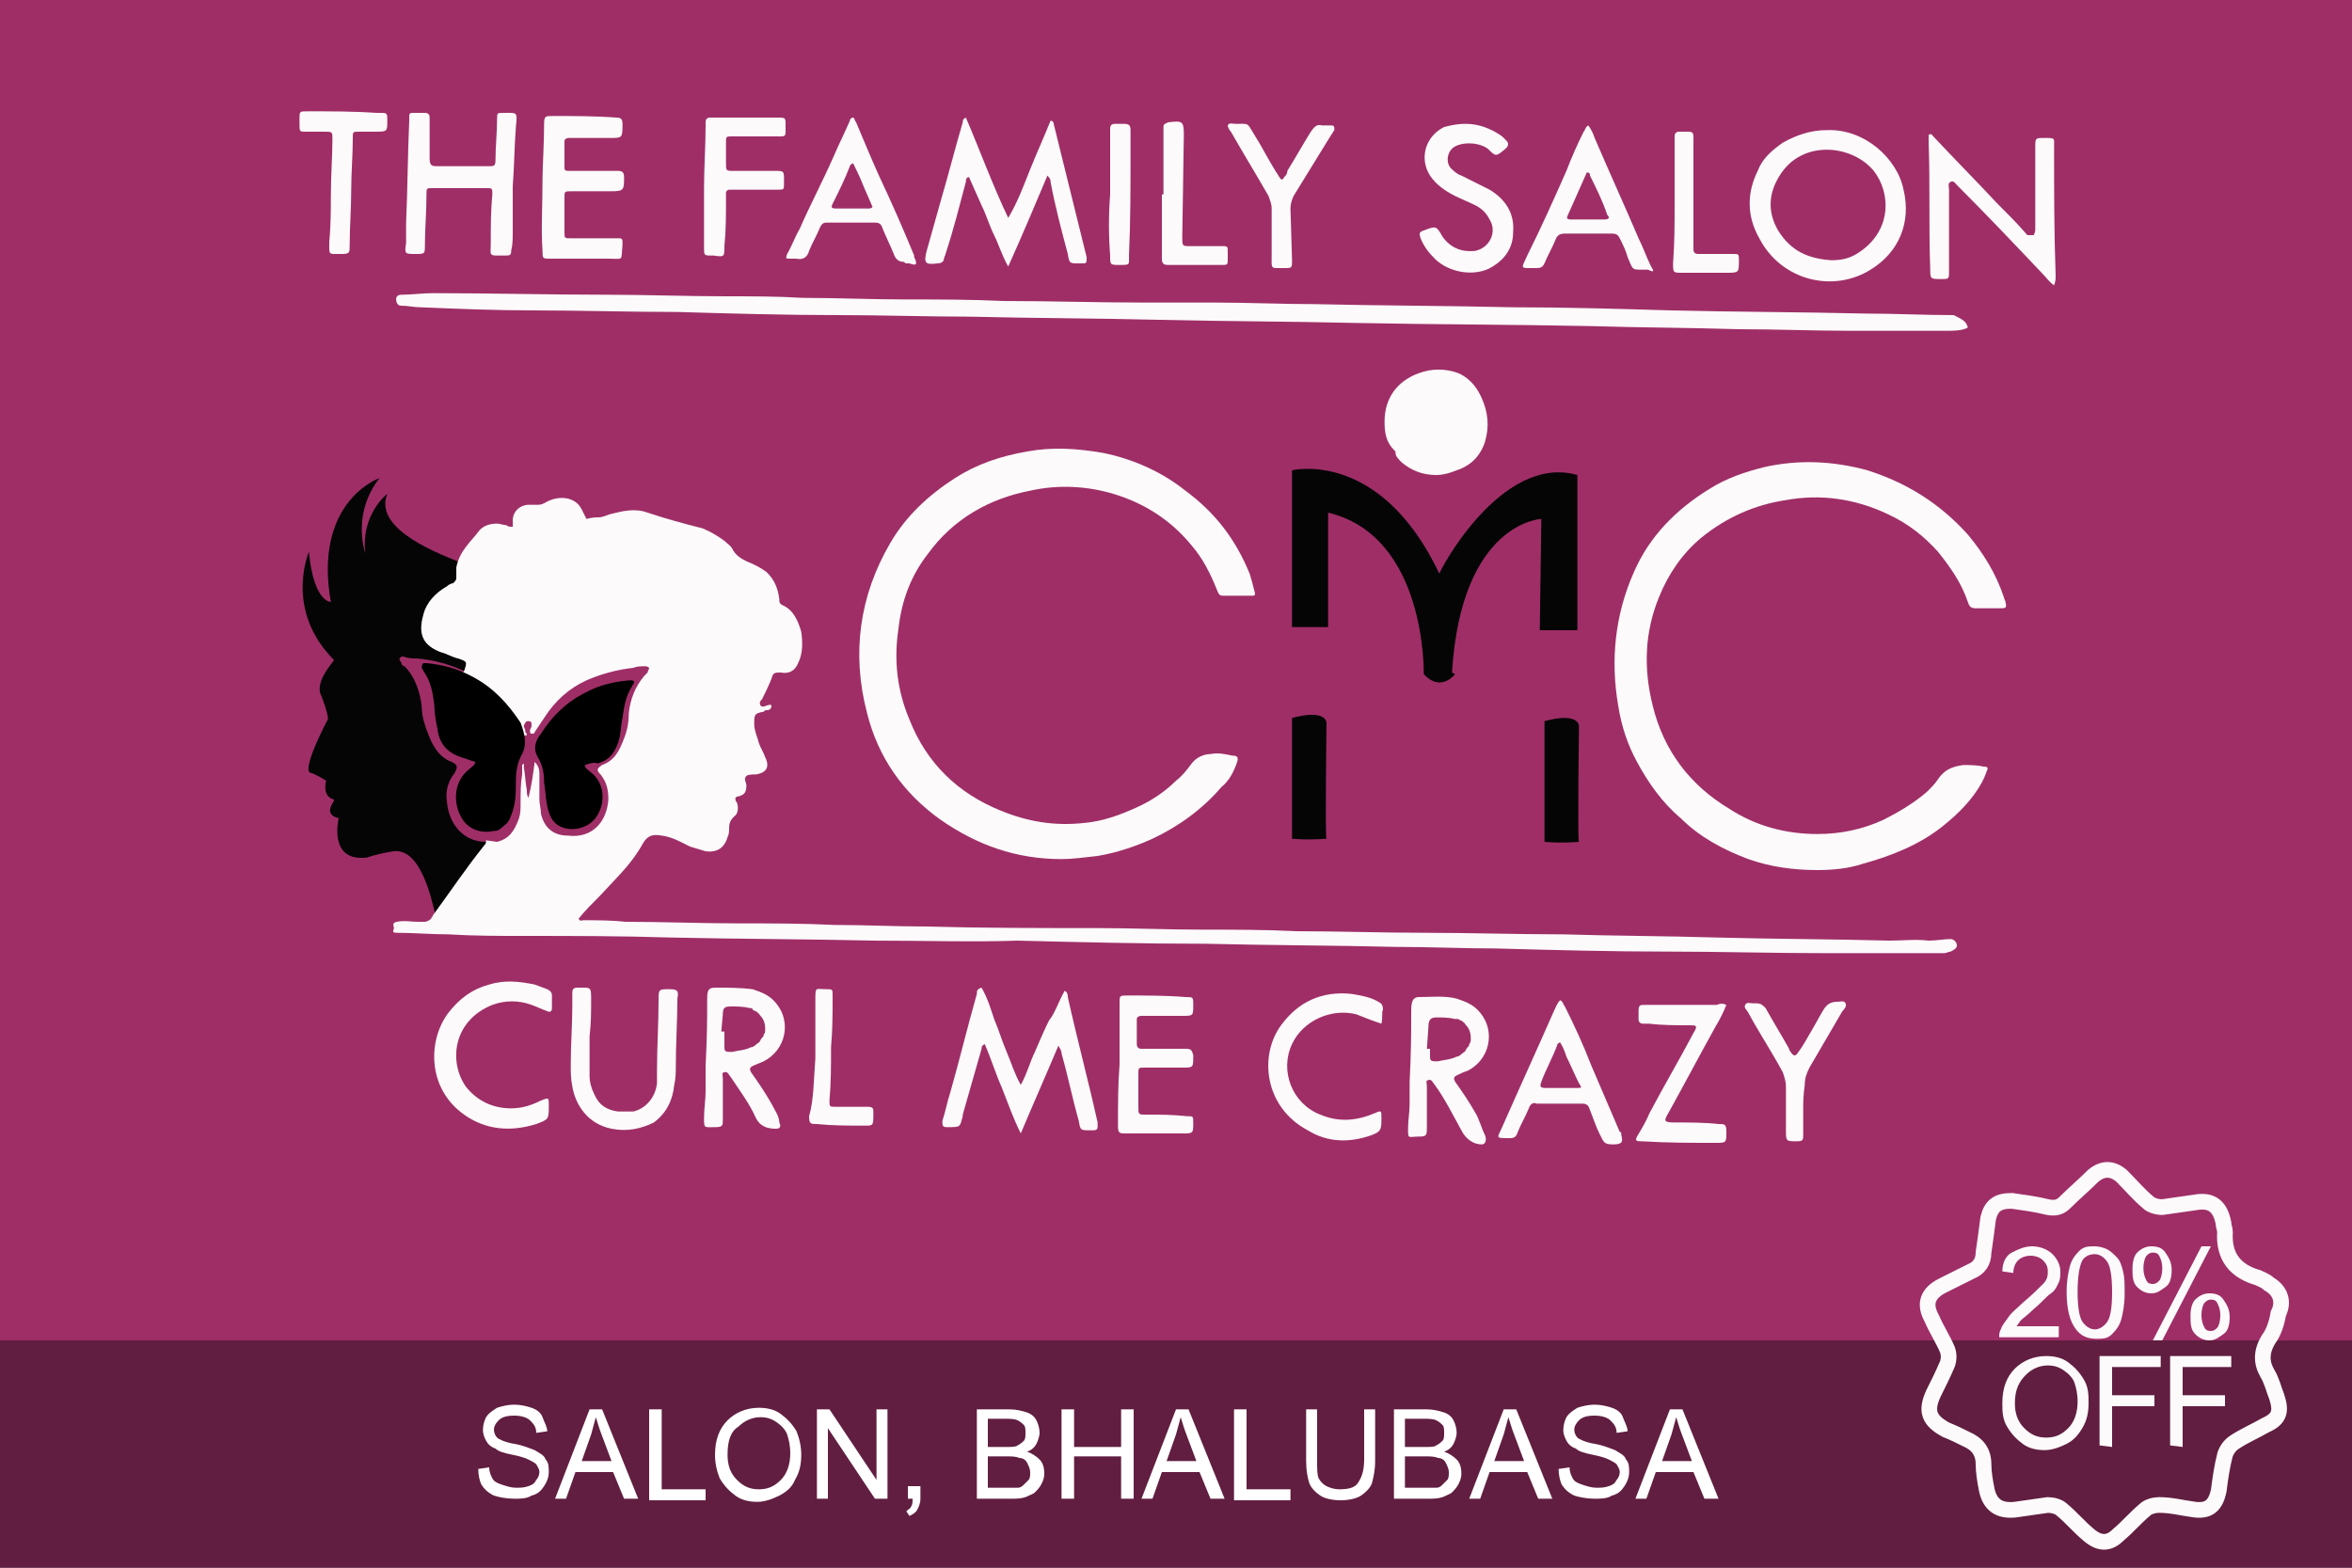 <?xml version="1.0" encoding="utf-8"?>
<!-- Generator: Adobe Illustrator 21.0.0, SVG Export Plug-In . SVG Version: 6.00 Build 0)  -->
<svg version="1.1" id="Layer_1" xmlns="http://www.w3.org/2000/svg" xmlns:xlink="http://www.w3.org/1999/xlink" x="0px" y="0px"
	 viewBox="0 0 150 100" style="enable-background:new 0 0 150 100;" xml:space="preserve">
<rect x="0" y="0" width="150" height="100" fill="#808080" stroke="none"/>
<style type="text/css">
	.st0{fill:#050505;}
	.st1{fill:none;}
	.st2{fill:#9F2E67;}
	.st3{fill:#FCFAFB;}
	.st4{fill:#FCFAFA;}
	.st5{fill:#FFFFFF;}
	.st6{opacity:0.4;fill:#050505;enable-background:new    ;}
	.st7{fill:none;stroke:#FCFAFB;stroke-miterlimit:10;}
</style>
<path class="st0" d="M-31.2,42.6"/>
<polyline class="st1" points="-80,92 -80,92 -80,92.8 -80,93 "/>
<rect class="st2" width="150" height="100"/>
<g>
	<path class="st0" d="M33.2,46.2c-0.1-0.2-0.3-0.4-0.4-0.6c-0.7-1.2-1.7-2.1-2.9-2.7c0,0,0,0-0.1,0c-1-0.5-2.1-0.8-3.2-0.9
		c-0.3,0-0.5,0-0.8-0.1c-0.1,0-0.2-0.1-0.3,0.1c-0.1,0.1,0.1,0.2,0.1,0.3s0.1,0.2,0.2,0.2c0.7,0.7,1,1.7,1.1,2.6
		c0,0.6,0.2,1.2,0.4,1.7c0.3,0.8,0.7,1.5,1.5,1.8c0.4,0.2,0.4,0.3,0.2,0.7c-0.4,0.5-0.6,1.1-0.5,1.8c0.1,1.4,1,2.6,2.5,2.6
		c0.1,0,0.2,0,0.4,0c0.1,0,0.2,0,0.3,0c0,0.1,0,0.2,0,0.2c-5.4,7.8-3.8,4.8-3.9,4.7v-0.1c-0.3-1.3-1-4.4-2.7-4.2
		c-0.6,0.1-1.1,0.2-1.7,0.4c-2.5,0.3-1.8-2.5-1.8-2.5c-1.1-0.3-0.2-1.1-0.3-1.2c-0.8-0.2-0.5-1.2-0.5-1.2s-0.8-0.5-1-0.5
		c-0.6-0.2,1.1-3.4,1.1-3.4c0.1-0.2-0.4-1.5-0.4-1.5c-0.5-0.9,0.8-2.2,0.8-2.3c-3.2-3.2-1.6-6.9-1.6-6.9c0.3,3.1,1.3,3.2,1.4,3.2
		c-1.1-6.2,2.8-7.8,3.1-7.9c-1.7,2.2-1,4.5-0.9,4.8c-0.3-2.5,1.4-3.8,1.4-3.8c-0.8,2,2.3,3.5,5,4.5c2,0.7,3.8,1.1,3.8,1.1
		C33.9,39.5,33.7,43,33.2,46.2z"/>
	<path class="st3" d="M32,53L32,53L32,53C31.9,53,31.9,53,32,53z"/>
	<path class="st3" d="M32,53L32,53L32,53L32,53z"/>
	<path class="st3" d="M31.7,53.7c0.8-0.2,1.1-0.7,1.4-1.5c0.1-0.3,0.1-0.6,0.1-1c0-0.6,0-1.2,0.1-1.8c0-0.1,0-0.2,0-0.3
		c0,0,0-0.1,0-0.2c0-0.1,0-0.1,0.1-0.2v0.1v0.1c0.1,0.5,0.1,1,0.2,1.5c0,0.2,0,0.3,0.1,0.5c0.2-0.8,0.3-1.5,0.4-2.3
		c0.3,0.3,0.3,0.6,0.3,0.8c0,0.5,0,1.1,0,1.6c0,0.3,0.1,0.6,0.1,0.9c0.2,0.9,0.8,1.4,1.7,1.4c1.6,0.2,2.5-0.9,2.6-2.3
		c0-0.6-0.1-1.1-0.5-1.6c-0.3-0.3-0.2-0.4,0.1-0.6c0.8-0.3,1.1-0.9,1.4-1.7c0.2-0.5,0.3-1,0.3-1.6c0.1-0.9,0.4-1.7,1-2.4
		c0.1-0.1,0.1-0.1,0.2-0.2c0-0.1,0.1-0.2,0.1-0.3c-0.1-0.1-0.2-0.1-0.3-0.1c-0.2,0-0.5,0-0.7,0.1c-1,0.1-2.1,0.4-3,0.8
		c-1.1,0.5-2,1.3-2.7,2.4c-0.2,0.3-0.4,0.6-0.6,0.9c0,0.1-0.1,0.1-0.2,0.1s-0.1-0.1-0.1-0.2c0-0.1,0.1-0.2,0.1-0.3
		c0-0.2,0-0.3-0.2-0.3s-0.2,0.1-0.3,0.3c0,0.1,0.1,0.2,0.1,0.3c0,0,0,0,0,0.1c0.1,0.1,0.1,0.1,0.1,0.2l0,0c0,0-0.3,0-0.3,0.1
		c0,0,0,0-0.1,0c-0.2-0.1-0.6-0.3-0.6-0.5l0,0c0,0,0,0,0-0.1h0.1l0,0c-0.4-0.7-0.8-1.3-1.4-1.8c-0.5-0.5-1-0.8-1.5-1.1
		c-0.4-0.2-0.4-0.2-0.3-0.5c0,0,0-0.1,0.1-0.2c0.2-0.6,0.2-0.6-0.4-0.8c-0.4-0.1-0.7-0.3-1.1-0.4c-1-0.4-1.5-1-1.1-2.4
		c0.2-0.8,0.8-1.4,1.5-1.8c0.1-0.1,0.3-0.2,0.4-0.2c0.1-0.1,0.2-0.2,0.2-0.3c0-0.2,0-0.5,0-0.7c0.1-0.5,0.3-0.9,0.6-1.3
		c0.3-0.4,0.6-0.7,0.9-1.1c0.3-0.3,0.7-0.4,1.1-0.4c0.2,0,0.4,0.1,0.6,0.1c0.1,0.1,0.2,0.1,0.4,0.1c0-0.2,0-0.3,0-0.4
		c0-0.6,0.5-1,1-1c0.2,0,0.4,0,0.5,0c0.2,0,0.3,0,0.5-0.1c0.5-0.3,1-0.4,1.5-0.3c0.4,0.1,0.7,0.3,0.9,0.7c0.1,0.2,0.2,0.4,0.3,0.6
		C37.8,33,38,33,38.2,33s0.4-0.1,0.7-0.2c0.8-0.2,1.6-0.4,2.4-0.1c1.2,0.4,2.3,0.7,3.5,1c0.5,0.2,1,0.5,1.4,0.8
		c0.2,0.2,0.4,0.3,0.5,0.5c0.2,0.4,0.5,0.6,0.9,0.8c0.5,0.2,0.9,0.4,1.3,0.7c0.5,0.5,0.7,1,0.8,1.7c0,0.2,0,0.3,0.2,0.4
		c0.7,0.3,1,1,1.2,1.7c0.1,0.7,0.1,1.4-0.2,2c-0.2,0.5-0.6,0.7-1.1,0.6c-0.4,0-0.5,0-0.6,0.4c-0.2,0.5-0.4,0.9-0.6,1.3
		c-0.1,0.1-0.2,0.2-0.1,0.4c0.1,0.1,0.2,0.1,0.4,0c0.1,0,0.2-0.1,0.3,0c0,0.2-0.1,0.3-0.3,0.3c-0.1,0-0.1,0-0.2,0.1
		c-0.6,0.1-0.6,0.2-0.6,0.8c0,0.4,0.2,0.8,0.3,1.2c0.1,0.3,0.3,0.6,0.4,0.9c0.3,0.6,0.1,1-0.6,1.1c-0.2,0-0.5,0-0.6,0.1
		c-0.2,0.2,0,0.4,0,0.6c0,0.4-0.1,0.6-0.5,0.7c-0.1,0-0.1,0-0.2,0.1c0,0.1,0,0.2,0.1,0.3c0.1,0.3,0.1,0.7-0.2,0.9
		c-0.2,0.2-0.3,0.4-0.3,0.7c0,0.2,0,0.4-0.1,0.6c-0.2,0.7-0.7,1-1.4,0.9c-0.3-0.1-0.7-0.2-1-0.3c-0.6-0.3-1.1-0.6-1.8-0.7
		c-0.6-0.1-0.9,0-1.2,0.5c-0.7,1.3-1.7,2.2-2.7,3.3c-0.5,0.5-1,1-1.4,1.5c0.1,0.2,0.2,0.1,0.3,0.1c0.9,0,1.8,0,2.7,0.1
		c2.4,0,4.8,0.1,7.2,0.1c2,0,4.1,0,6.1,0.1c2,0,3.9,0.1,5.9,0.1c3.6,0.1,7.2,0.1,10.8,0.1c2.3,0,4.6,0.1,6.8,0.1c2,0,4,0,6,0.1
		c2.7,0,5.4,0.1,8.1,0.1c3,0,5.9,0.1,8.9,0.1c3.2,0.1,6.5,0.1,9.7,0.2c3.7,0.1,7.4,0.1,11.1,0.2c0.8,0,1.7-0.1,2.5,0
		c0.5,0,1-0.1,1.4-0.1l0,0c0.2,0,0.4,0.2,0.4,0.4s-0.2,0.3-0.4,0.4c-0.1,0-0.3,0.1-0.4,0.1c-2.5,0-5.1,0-7.6,0
		c-3.3,0-6.7-0.1-10-0.1c-3.7,0-7.3-0.1-11-0.2c-2.1,0-4.2-0.1-6.4-0.1c-4-0.1-8.1-0.1-12.1-0.2c-4,0-8-0.1-12-0.2
		c-2.8,0.1-5.9,0-9.1,0c-4.4-0.1-8.7-0.1-13.1-0.2c-3.1-0.1-6.2-0.1-9.3-0.1c-1.6,0-3.2,0-4.8-0.1c-1.1,0-2.2-0.1-3.3-0.1
		c-0.1,0-0.3,0-0.2-0.2s-0.2-0.4,0.2-0.5c0.5-0.1,0.9,0,1.4,0c0.1,0,0.3,0,0.4,0s0.3-0.1,0.4-0.2c0-0.1,0.1-0.1,0.1-0.2
		c1.1-1.5,2.1-3,3.3-4.5c0,0,0.1-0.1,0.1-0.2v-0.1"/>
	<path class="st4" d="M67.7,54.8c-2.9,0-5.4-0.9-7.7-2.5c-2.4-1.7-4-4-4.7-6.8c-1-3.8-0.5-7.5,1.5-10.9c1-1.7,2.4-3,4.1-4.1
		c1.4-0.9,2.9-1.4,4.6-1.7c1.6-0.3,3.2-0.2,4.9,0.1c1.9,0.4,3.7,1.2,5.2,2.4c1.9,1.4,3.2,3.1,4.1,5.3c0.1,0.3,0.2,0.7,0.3,1.1
		c0.1,0.3,0,0.3-0.2,0.3c-0.6,0-1.2,0-1.8,0c-0.3,0-0.3-0.2-0.4-0.4c-0.4-1-0.9-2-1.6-2.8c-1.3-1.6-3-2.7-5-3.3
		c-1.7-0.5-3.5-0.6-5.3-0.2c-2.6,0.5-4.9,1.8-6.5,4c-1.1,1.4-1.7,3-1.9,4.8c-0.3,2-0.1,3.9,0.7,5.8c1.1,2.8,3.1,4.7,5.8,5.8
		c1.7,0.7,3.4,1,5.3,0.8c1.2-0.1,2.3-0.5,3.4-1c0.9-0.4,1.8-1,2.5-1.7c0.4-0.3,0.7-0.7,1-1.1c0.3-0.4,0.8-0.6,1.2-0.6
		c0.5-0.1,0.9,0,1.4,0.1c0.3,0,0.4,0.1,0.3,0.4c-0.2,0.6-0.5,1.2-1,1.6c-1.2,1.4-2.7,2.5-4.4,3.3c-1.1,0.5-2.3,0.9-3.5,1.1
		C69.1,54.7,68.4,54.8,67.7,54.8z"/>
	<path class="st4" d="M115.9,55.5c-1.5,0-3-0.2-4.4-0.7c-1.6-0.6-3.1-1.4-4.3-2.6c-1.2-1-2.1-2.3-2.8-3.6c-0.6-1.1-1-2.3-1.2-3.6
		c-0.5-2.9-0.2-5.8,1-8.5c1-2.3,2.7-4,4.8-5.3c1.1-0.7,2.3-1.1,3.5-1.4c2.2-0.5,4.4-0.4,6.6,0.2c2.5,0.8,4.6,2.1,6.4,4.1
		c1,1.2,1.8,2.5,2.3,4c0,0.1,0.1,0.2,0.1,0.3c0.1,0.4,0,0.4-0.3,0.4c-0.5,0-1,0-1.6,0c-0.3,0-0.4-0.1-0.5-0.4
		c-0.4-1.2-1.1-2.2-1.9-3.2c-0.9-1-1.9-1.8-3.2-2.4c-2.1-1-4.3-1.3-6.5-0.9c-2,0.3-3.8,1.1-5.4,2.4c-1.2,1-2.1,2.3-2.7,3.8
		c-0.9,2.2-1,4.5-0.4,6.9c0.7,2.9,2.4,5.1,4.9,6.6c1.7,1.1,3.6,1.6,5.6,1.6c1.5,0,2.9-0.3,4.2-0.9c1-0.5,2-1.1,2.8-1.8
		c0.3-0.3,0.5-0.5,0.7-0.8c0.4-0.6,0.9-0.8,1.6-0.9c0.4,0,0.9,0,1.3,0.1c0.3,0,0.3,0.1,0.2,0.3c-0.1,0.3-0.2,0.5-0.3,0.7
		c-0.6,1.1-1.5,2-2.5,2.8c-1.5,1.2-3.3,1.9-5.1,2.4C117.9,55.4,116.9,55.5,115.9,55.5z"/>
	<path class="st4" d="M125.5,20.9c-0.4,0.2-0.9,0.2-1.3,0.2c-2.1,0-4.2,0-6.3,0c-2.3,0-4.6-0.1-7-0.1c-3.2-0.1-6.3-0.1-9.5-0.2
		c-5-0.1-10-0.1-15-0.2c-4.2-0.1-8.3-0.1-12.5-0.2c-4-0.1-8-0.1-12-0.2c-2.8,0-5.6-0.1-8.4-0.1c-3.4,0-6.9-0.1-10.3-0.2
		c-3.1,0-6.1-0.1-9.2-0.1c-2.4,0-4.8-0.1-7.2-0.2c-0.4,0-0.8-0.1-1.2-0.1c-0.1,0-0.2,0-0.3-0.2c-0.1-0.3,0-0.5,0.3-0.5
		c0.7,0,1.3-0.1,2-0.1c3.7,0,7.4,0.1,11.1,0.1c2.5,0,5.1,0.1,7.6,0.1c1.6,0,3.3,0,4.9,0.1c2.2,0,4.3,0.1,6.5,0.1
		c2.1,0,4.2,0,6.3,0.1c3,0,6,0.1,9,0.1c1.5,0,3,0,4.5,0c2.1,0,4.3,0.1,6.4,0.1c4.2,0.1,8.4,0.1,12.6,0.2c3.4,0,6.7,0.1,10.1,0.2
		c4.1,0.1,8.2,0.1,12.3,0.2c1.9,0,3.8,0.1,5.7,0.1C125.2,20.4,125.4,20.5,125.5,20.9z"/>
	<path class="st4" d="M61.8,11.3c-0.2,0-0.2,0.2-0.2,0.3c-0.4,1.5-0.8,3.1-1.3,4.6c0,0.1-0.1,0.2-0.1,0.3c0,0.2-0.2,0.3-0.4,0.3
		c-0.8,0.1-0.9,0-0.7-0.8c0.3-1.1,0.6-2.1,0.9-3.2c0.5-1.7,0.9-3.3,1.4-5c0-0.1,0-0.2,0.2-0.3c0.9,2.1,1.7,4.3,2.7,6.4
		c0.6-1,1-2.1,1.4-3.1s0.9-2.1,1.3-3.1c0.2,0,0.2,0.2,0.2,0.2c0.7,2.8,1.4,5.7,2.1,8.5v0.1c0,0.2,0,0.3-0.2,0.3c-0.1,0-0.2,0-0.3,0
		c-0.6,0-0.6,0-0.7-0.6c-0.4-1.5-0.8-3-1.1-4.6c0-0.1,0-0.2-0.2-0.4C66,13.1,65.2,15,64.3,17c-0.4-0.7-0.6-1.4-0.9-2
		c-0.3-0.6-0.5-1.3-0.8-1.9"/>
	<path d="M37.3,48.8c0,0.2,0.2,0.3,0.3,0.4c1,0.7,1,2,0.5,2.8c-0.5,0.9-1.9,1.2-2.7,0.5c-0.2-0.2-0.3-0.4-0.4-0.7
		c-0.2-0.6-0.2-1.3-0.3-1.9c0-0.6-0.1-1.1-0.4-1.6c-0.3-0.5-0.2-1,0.2-1.5c0.7-1.1,1.6-2,2.8-2.6c0.9-0.5,1.8-0.7,2.8-0.8
		c0.1,0,0.1,0,0.2,0c0.1,0,0.2,0.1,0.1,0.2c0,0.1-0.1,0.1-0.1,0.2c-0.4,0.6-0.5,1.3-0.6,2c-0.1,0.4-0.1,0.9-0.2,1.3
		c-0.2,0.8-0.6,1.4-1.4,1.6C37.9,48.6,37.6,48.7,37.3,48.8z"/>
	<path class="st4" d="M121.4,12.1c-0.4-2-2.5-3.9-4.9-3.8c-1,0-1.9,0.3-2.8,0.8c-0.7,0.5-1.3,1-1.6,1.8c-0.7,1.4-0.7,2.9,0.1,4.3
		c1.4,2.7,4.7,3.5,7.1,2C121.1,16.1,121.9,14.2,121.4,12.1z M118.4,16.2c-0.5,0.3-1,0.4-1.6,0.4c-1.5-0.1-2.6-0.6-3.4-1.9
		c-0.7-1.2-0.6-2.4,0.1-3.5c1.4-2.3,4.6-2,6-0.3C120.6,12.3,120.7,14.8,118.4,16.2z"/>
	<path class="st4" d="M67.9,63.2c0.2,0.1,0.2,0.3,0.2,0.4c0.6,2.7,1.3,5.3,1.9,8c0,0.1,0,0.1,0,0.2c0,0.2,0,0.3-0.3,0.3
		c-0.1,0-0.1,0-0.2,0c-0.6,0-0.6,0-0.7-0.6c-0.4-1.4-0.7-2.9-1.1-4.3c0-0.2-0.1-0.3-0.2-0.5c-0.8,1.9-1.6,3.7-2.4,5.6
		c-0.5-1-0.8-1.9-1.2-2.9c-0.4-0.9-0.7-1.9-1.1-2.8c-0.2,0.1-0.2,0.2-0.2,0.3c-0.4,1.4-0.8,2.8-1.2,4.2v0.1c-0.2,0.7-0.1,0.7-1,0.7
		c-0.3,0-0.3-0.1-0.3-0.4c0.2-0.6,0.3-1.2,0.5-1.8c0.6-2.1,1.1-4.2,1.7-6.3c0-0.2,0-0.3,0.3-0.4c0.4,0.7,0.6,1.4,0.8,2
		c0.3,0.7,0.5,1.4,0.8,2.1c0.3,0.7,0.5,1.4,0.9,2.1c0.4-0.7,0.6-1.5,0.9-2.1c0.3-0.7,0.6-1.4,0.9-2C67.3,64.6,67.5,63.9,67.9,63.2z"
		/>
	<path class="st4" d="M129.7,15c0.1-0.2,0.1-0.3,0.1-0.4c0-1.7,0-3.5,0-5.2c0-0.6,0-0.6,0.6-0.6c0.7,0,0.6,0,0.6,0.6
		c0,2.7,0,5.4,0.1,8.2c0,0.2,0,0.3-0.1,0.6c-0.3-0.2-0.5-0.5-0.7-0.7c-1.8-1.9-3.6-3.8-5.5-5.7c-0.1-0.1-0.2-0.3-0.4-0.2
		c-0.2,0.1-0.1,0.3-0.1,0.5c0,1.7,0,3.5,0,5.2c0,0.5,0,0.5-0.5,0.5c-0.7,0-0.7,0-0.7-0.7c-0.1-2.7,0-5.4-0.1-8c0-0.2,0-0.3,0-0.5
		c0.2-0.1,0.2,0,0.3,0.1c1.3,1.4,2.7,2.8,4,4.2c0.7,0.7,1.4,1.4,2,2.1C129.5,15,129.6,15,129.7,15z"/>
	<path class="st4" d="M32.7,11.9c0,1,0,2,0,2.9c0,0.4,0,0.8-0.1,1.2c0,0.3-0.1,0.3-0.4,0.3c-1.1,0-0.9,0.1-0.9-0.9s0-2,0.1-3
		c0-0.4,0-0.4-0.4-0.4c-1.1,0-2.3,0-3.4,0c-0.4,0-0.4,0-0.4,0.4c0,1.1-0.1,2.2-0.1,3.2c0,0.6,0,0.6-0.6,0.6c-0.7,0-0.7,0-0.6-0.7
		c0-0.4,0-0.9,0-1.3C26,12,26,9.8,26.1,7.7c0-0.1,0-0.2,0-0.3c0-0.2,0.1-0.2,0.3-0.2c0.2,0,0.4,0,0.7,0c0.2,0,0.3,0.1,0.3,0.3
		c0,0.5,0,1.1,0,1.6c0,0.3,0,0.7,0,1c0,0.4,0.1,0.5,0.4,0.5c1.1,0,2.3,0,3.4,0c0.3,0,0.4,0,0.4-0.4c0-0.9,0.1-1.7,0.1-2.6
		c0-0.4,0-0.4,0.4-0.4c0.9,0,0.9-0.1,0.8,0.9C32.8,9.4,32.8,10.6,32.7,11.9C32.8,11.9,32.7,11.9,32.7,11.9z"/>
	<path class="st4" d="M34.6,11.4c0-0.8,0.1-2.2,0.1-3.5c0-0.5,0.1-0.5,0.5-0.5c1.4,0,2.8,0,4.1,0.1c0.3,0,0.4,0.1,0.4,0.4
		c0,0.9,0,0.9-0.8,0.9c-0.7,0-1.5,0-2.2,0c-0.1,0-0.3,0-0.4,0C36.1,8.8,36,8.9,36,9c0,0.6,0,1.2,0,1.7c0,0.2,0.1,0.2,0.3,0.2
		c0.3,0,0.6,0,0.9,0c0.7,0,1.4,0,2.2,0c0.3,0,0.4,0.1,0.4,0.4c0,0.8,0,0.9-0.8,0.9s-1.7,0-2.5,0c-0.5,0-0.5,0-0.5,0.4
		c0,0.7,0,1.5,0,2.2c0,0.4,0,0.4,0.4,0.4c0.9,0,1.8,0,2.8,0c0.1,0,0.2,0,0.3,0c0.2,0,0.2,0.1,0.2,0.3v0.1c-0.1,1.1,0.1,0.9-0.9,0.9
		c-1.2,0-2.3,0-3.5,0c-0.1,0-0.1,0-0.2,0c-0.5,0-0.5,0-0.5-0.5C34.5,14.6,34.6,13.2,34.6,11.4z"/>
	<path class="st4" d="M49.2,70.4c-0.4-0.7-0.8-1.3-1.3-2c-0.1-0.2-0.1-0.3,0.1-0.4s0.5-0.2,0.7-0.3c1.4-0.7,1.8-2.5,0.8-3.7
		c-0.4-0.5-0.9-0.7-1.5-0.9C47.2,63,46.4,63,45.6,63c-0.5,0-0.5,0.3-0.5,0.8c0,1.3,0,2.2-0.1,4.2l0,0c0,0,0,1,0,1.6
		s-0.1,1.1-0.1,1.7c0,0.7,0,0.6,0.7,0.6c0.5,0,0.5-0.1,0.5-0.5c0-0.8,0-1.7,0-2.6c0-0.2-0.1-0.4,0.1-0.4c0.2-0.1,0.3,0.2,0.4,0.3
		c0.6,0.9,1.2,1.7,1.6,2.6c0.3,0.6,0.8,0.7,1.3,0.7l0,0c0.3,0,0.3-0.2,0.2-0.4C49.7,71.2,49.4,70.8,49.2,70.4z M46.1,64.7
		c0-0.4,0.1-0.5,0.5-0.5s0.8,0,1.2,0.1c0.1,0,0.2,0,0.2,0.1c0.1,0.1,0.3,0.1,0.3,0.2c0.1,0,0.1,0.1,0.2,0.2c0.2,0.2,0.3,0.5,0.3,0.8
		c0,0.2,0,0.3-0.1,0.4c0,0.1,0,0.1-0.1,0.2s-0.1,0.2-0.2,0.3c-0.2,0.1-0.3,0.3-0.5,0.3c-0.4,0.2-0.8,0.2-1.2,0.3
		c-0.4,0-0.5,0-0.5-0.3c0-0.1,0-0.1,0-0.2c0-0.3,0-0.8,0-0.8H46"/>
	<path class="st4" d="M93.5,7.9c0.8,0,1.6,0.3,2.3,0.8C95.9,8.8,96,8.9,96.1,9s0.1,0.3,0,0.4L96,9.5c-0.6,0.5-0.6,0.5-1.1,0
		c-0.5-0.4-1.6-0.5-2.2-0.1c-0.4,0.3-0.5,0.9-0.2,1.3c0.2,0.2,0.4,0.4,0.7,0.5c0.6,0.3,1.2,0.6,1.8,0.9c1,0.6,1.6,1.5,1.5,2.7
		c0,1-0.5,1.7-1.3,2.2c-1.1,0.7-2.8,0.4-3.7-0.5c-0.4-0.4-0.7-0.8-0.9-1.3c-0.1-0.3-0.1-0.4,0.2-0.5c0.8-0.3,0.8-0.3,1.2,0.4
		c0.5,0.7,1.2,1,2.1,0.9c0.9-0.2,1.4-1.2,0.9-2c-0.2-0.4-0.5-0.7-0.9-0.9s-0.9-0.4-1.3-0.6c-0.6-0.3-1.2-0.7-1.6-1.3
		c-0.7-1.1-0.3-2.5,0.9-3.1C92.5,8,92.9,7.9,93.5,7.9z"/>
	<path class="st4" d="M58.3,16.4v-0.1c-0.7-1.7-1.4-3.3-2.2-5c-0.5-1.1-1-2.3-1.5-3.5c-0.1-0.1-0.1-0.3-0.2-0.3s-0.2,0.1-0.2,0.2
		c-0.3,0.7-0.7,1.5-1,2.2c-0.7,1.6-1.5,3.1-2.2,4.7c-0.3,0.5-0.5,1.1-0.8,1.6c-0.1,0.3-0.1,0.3,0.2,0.3c0.1,0,0.3,0,0.4,0
		c0.4,0.1,0.7-0.1,0.8-0.5c0.2-0.5,0.5-1,0.7-1.5c0.1-0.2,0.2-0.3,0.4-0.3c1,0,2.1,0,3.1,0c0.3,0,0.4,0.1,0.5,0.4
		c0.2,0.5,0.5,1.1,0.7,1.6c0.1,0.3,0.3,0.5,0.6,0.5c0.1,0,0.1,0.1,0.2,0.1H58C58.5,17,58.5,16.8,58.3,16.4z M55.4,13.3
		c-0.7,0-1.4,0-2.1,0c-0.3,0-0.3-0.1-0.2-0.3c0.4-0.8,0.8-1.6,1.1-2.4c0-0.1,0.1-0.1,0.2-0.2c0.2,0.4,0.4,0.8,0.6,1.3
		s0.4,0.9,0.6,1.4C55.7,13.2,55.6,13.3,55.4,13.3z"/>
	<path class="st4" d="M37.6,66.1c0,0.8,0,1.7,0,2.5c0,0.4,0.1,0.8,0.3,1.2c0.3,0.7,0.8,1,1.5,1.1c0.3,0,0.6,0,1,0
		c0.8-0.2,1.4-0.9,1.5-1.8c0-0.3,0-0.5,0-0.8c0-1.5,0.1-3,0.1-4.5c0-0.7,0-0.7,0.7-0.7c0.5,0,0.6,0.1,0.5,0.6c0,1.4-0.1,2.9-0.1,4.3
		c0,0.4,0,0.8-0.1,1.2c-0.1,1-0.5,1.8-1.3,2.4C40.9,72,40,72.2,39,72c-1.5-0.3-2.3-1.5-2.5-2.7c-0.1-0.5-0.1-0.9-0.1-1.4
		c0-1.3,0.1-2.5,0.1-3.8c0-0.3,0-0.6,0-0.8s0.1-0.3,0.3-0.3c0.9,0,0.9-0.1,0.9,0.8C37.7,64.5,37.7,65.3,37.6,66.1
		C37.7,66.1,37.7,66.1,37.6,66.1z"/>
	<path class="st4" d="M105.3,17c-0.3-0.6-0.5-1.2-0.8-1.8c-0.9-2.1-1.9-4.3-2.8-6.4c-0.1-0.3-0.2-0.5-0.4-0.8
		c-0.2,0.1-0.2,0.3-0.3,0.4c-0.4,0.8-0.8,1.7-1.1,2.5c-0.8,1.8-1.6,3.6-2.5,5.4c-0.4,0.9-0.5,0.8,0.6,0.8c0.3,0,0.4-0.1,0.5-0.3
		c0.2-0.5,0.5-1,0.7-1.5c0.1-0.3,0.3-0.4,0.6-0.4c1,0,2,0,3,0c0.3,0,0.4,0.1,0.5,0.3c0.2,0.4,0.4,0.8,0.5,1.2
		c0.4,0.9,0.2,0.8,1.3,0.8C105.5,17.4,105.5,17.3,105.3,17z M102.3,14c-0.7,0-1.4,0-2.1,0c-0.3,0-0.3-0.1-0.2-0.3
		c0.4-0.9,0.8-1.8,1.2-2.7c0.2,0,0.2,0.1,0.2,0.2c0.4,0.8,0.8,1.6,1.1,2.5C102.7,13.9,102.6,14,102.3,14z"/>
	<path class="st4" d="M32.6,70.7c0.7,0,1.3-0.2,1.9-0.5C35,70,35,70,35,70.5c0,0.9,0,0.9-0.8,1.2c-1.6,0.5-3.2,0.4-4.6-0.6
		c-2.4-1.7-2.3-4.8-1-6.5c0.7-0.9,1.5-1.5,2.6-1.8c1-0.3,1.9-0.2,2.9,0c0.3,0.1,0.5,0.2,0.8,0.3c0.2,0.1,0.3,0.2,0.3,0.4
		c0,0.3,0,0.5,0,0.8c0,0.2-0.1,0.3-0.3,0.2c-0.3-0.1-0.7-0.3-1-0.4c-0.8-0.3-1.7-0.3-2.5,0c-2.5,1-2.8,3.6-1.7,5.2
		C30.4,70.2,31.4,70.7,32.6,70.7z"/>
	<path class="st4" d="M71.4,67.9c0-1.3,0-2.6,0-3.9c0-0.5,0-0.5,0.5-0.5c1.2,0,2.5,0,3.7,0.1c0.5,0,0.5,0,0.5,0.5
		c0,0.7,0,0.7-0.7,0.7c-0.8,0-1.5,0-2.3,0c-0.1,0-0.2,0-0.3,0c-0.2,0-0.3,0.1-0.3,0.2c0,0.5,0,1.1,0,1.6c0,0.2,0.1,0.3,0.3,0.3
		c0.4,0,0.9,0,1.3,0c0.5,0,1,0,1.5,0c0.4,0,0.4,0.1,0.5,0.4v0.1c0,0.7,0,0.7-0.7,0.7c-0.8,0-1.6,0-2.4,0c-0.4,0-0.4,0-0.4,0.4
		c0,0.7,0,1.4,0,2.1c0,0.5,0,0.5,0.5,0.5c0.9,0,1.7,0,2.6,0.1c0.4,0,0.4,0,0.4,0.4c0,0.7,0,0.7-0.7,0.7c-1.2,0-2.4,0-3.6,0
		c-0.4,0-0.5,0-0.5-0.5C71.3,70.4,71.3,69.2,71.4,67.9C71.3,67.9,71.4,67.9,71.4,67.9z"/>
	<path class="st4" d="M88.1,65.3c-0.6-0.2-1.1-0.4-1.6-0.6c-1.6-0.4-3.4,0.4-4.1,1.9c-0.8,1.7,0,3.8,1.8,4.5
		c1.2,0.5,2.3,0.4,3.5-0.1l0,0c0.4-0.2,0.4-0.1,0.4,0.2c0,0.1,0,0.2,0,0.3c0,0.6-0.1,0.7-0.6,0.9c-1.4,0.5-2.8,0.5-4.1-0.3
		c-2.8-1.5-3.1-4.8-1.7-6.7c1.1-1.5,2.6-2.2,4.5-2c0.6,0.1,1.2,0.2,1.7,0.5c0.2,0.1,0.3,0.2,0.3,0.5C88.1,64.6,88.2,64.9,88.1,65.3z
		"/>
	<path class="st4" d="M103.4,72.4c0-0.1,0-0.2-0.1-0.2c-0.6-1.4-1.2-2.8-1.8-4.2c-0.5-1.3-1.1-2.6-1.7-3.8c-0.1-0.1-0.1-0.3-0.3-0.4
		c-0.2,0.2-0.3,0.5-0.4,0.7c-1.1,2.5-2.2,4.9-3.3,7.4c-0.3,0.7-0.5,0.7,0.5,0.7c0.3,0,0.4-0.1,0.5-0.4c0.2-0.5,0.5-1,0.7-1.5
		c0.1-0.3,0.3-0.4,0.5-0.3c1,0,1.9,0,2.9,0c0.3,0,0.4,0.1,0.5,0.4c0.2,0.5,0.4,1.1,0.6,1.5c0.3,0.6,0.3,0.7,0.9,0.7l0,0
		C103.5,73,103.5,72.8,103.4,72.4z M100.5,69.4c-0.6,0-1.2,0-1.9,0c-0.4,0-0.4-0.1-0.3-0.4c0.3-0.8,0.7-1.5,1-2.3
		c0-0.1,0.1-0.2,0.2-0.2c0.2,0.3,0.3,0.6,0.4,0.9c0.3,0.6,0.5,1.1,0.8,1.7C100.9,69.4,100.9,69.4,100.5,69.4z"/>
	<path class="st4" d="M44.9,12c0-1.3,0.1-2.7,0.1-4c0-0.1,0-0.1,0-0.2c0-0.2,0.1-0.3,0.3-0.3c0.4,0,0.8,0,1.2,0c1,0,2,0,3.1,0
		c0.5,0,0.5,0,0.5,0.5c0,0.8,0.1,0.7-0.8,0.7c-0.9,0-1.7,0-2.6,0c-0.4,0-0.4,0-0.4,0.4s0,0.9,0,1.3c0,0.5,0,0.5,0.5,0.5
		c0.9,0,1.7,0,2.6,0c0.6,0,0.6,0,0.6,0.6c0,0.1,0,0.1,0,0.2c0,0.4,0,0.4-0.4,0.4c-0.9,0-1.9,0-2.8,0c-0.1,0-0.2,0-0.3,0
		s-0.2,0.1-0.2,0.2c0,0.2,0,0.4,0,0.5c0,1,0,1.9-0.1,2.9c0,0.7,0,0.7-0.7,0.6h-0.1c-0.5,0-0.5,0-0.5-0.5
		C44.9,14.7,44.9,13.4,44.9,12L44.9,12z"/>
	<path class="st4" d="M110.1,64.1c-0.2,0.5-0.4,0.9-0.7,1.4c-1,1.8-2,3.7-3,5.5c-0.3,0.5-0.3,0.6,0.4,0.6c0.9,0,1.9,0,2.8,0.1
		c0.4,0,0.5,0,0.5,0.5c0,0.7,0,0.7-0.7,0.7c-1.6,0-3.1,0-4.7-0.1h-0.1c-0.3,0-0.3-0.1-0.2-0.3c0.3-0.5,0.6-1,0.8-1.5
		c0.9-1.7,1.9-3.4,2.8-5.1c0.3-0.5,0.2-0.5-0.3-0.5c-0.8,0-1.7,0-2.5-0.1c-0.1,0-0.3,0-0.4,0c-0.2,0-0.3-0.1-0.3-0.3s0-0.4,0-0.5
		c0-0.4,0.1-0.4,0.4-0.4c0.6,0,1.1,0,1.7,0c1,0,2,0,2.9,0C109.7,64,109.9,64,110.1,64.1z"/>
	<path class="st4" d="M82.4,16.6c0,0.5,0,0.5-0.5,0.5c-0.9,0-0.8,0.1-0.8-0.8c0-0.5,0-0.9,0-1.4l0,0c0-0.5,0-1.1,0-1.6
		c0-0.3-0.1-0.5-0.2-0.8c-0.8-1.4-1.6-2.7-2.4-4.1c-0.1-0.1-0.2-0.3-0.2-0.4c0.1-0.2,0.3-0.1,0.5-0.1c0.9,0,0.7-0.1,1.2,0.7
		s0.9,1.6,1.4,2.4c0.1,0.1,0.1,0.2,0.2,0.3c0.1,0.2,0.2,0.2,0.3,0c0.1-0.1,0.2-0.2,0.2-0.4c0.5-0.8,1-1.7,1.5-2.5
		C83.8,8.1,84,7.9,84.3,8c0.2,0,0.4,0,0.6,0s0.2,0.1,0.2,0.3C85,8.4,85,8.5,84.9,8.6c-0.8,1.3-1.6,2.6-2.4,3.9
		c-0.1,0.2-0.2,0.5-0.2,0.8"/>
	<path class="st4" d="M21.1,12.6c0-1.5,0.1-2.6,0.1-3.7c0-0.5,0-0.5-0.5-0.5c-0.4,0-0.8,0-1.2,0s-0.4,0-0.4-0.5c0-0.1,0-0.2,0-0.3
		c0-0.5,0-0.5,0.5-0.5c1.5,0,3,0,4.4,0.1c0.1,0,0.1,0,0.2,0c0.5,0,0.5,0,0.5,0.5c0,0.7,0,0.7-0.8,0.7c-0.3,0-0.7,0-1,0
		c-0.4,0-0.4,0-0.4,0.4c0,1.1-0.1,2.2-0.1,3.3c0,1.2-0.1,2.4-0.1,3.6c0,0.4,0,0.5-0.5,0.5c-0.9,0-0.8,0.1-0.8-0.8
		C21.1,14.4,21.1,13.3,21.1,12.6z"/>
	<path class="st4" d="M115,70.8c0,0.5,0,1.1,0,1.6c0,0.3,0,0.4-0.4,0.4l0,0c-0.7,0-0.7,0-0.7-0.7c0-0.9,0-1.9,0-2.8
		c0-0.3-0.1-0.6-0.2-0.9c-0.7-1.3-1.5-2.5-2.2-3.8c-0.1-0.2-0.3-0.3-0.2-0.5c0.1-0.2,0.3-0.1,0.5-0.1c0.1,0,0.1,0,0.2,0
		c0.3,0,0.4,0.1,0.6,0.3c0.5,0.9,1,1.7,1.5,2.6c0,0.1,0.1,0.2,0.1,0.2c0.2,0.3,0.3,0.3,0.5,0c0.3-0.4,0.5-0.8,0.8-1.3
		s0.5-0.9,0.8-1.4c0.2-0.3,0.4-0.5,0.9-0.5c0.2,0,0.4-0.1,0.5,0.1s-0.1,0.4-0.2,0.5c-0.7,1.2-1.4,2.4-2.1,3.6
		c-0.2,0.4-0.3,0.7-0.3,1.1C115,69.9,115,70.4,115,70.8z"/>
	<path class="st4" d="M75.4,15.1C75.4,15.2,75.4,15.2,75.4,15.1c0,0.6,0,0.6,0.5,0.6c0.7,0,1.4,0,2,0c0.4,0,0.4,0,0.4,0.4
		c0,0.1,0,0.3,0,0.4c0,0.4,0,0.4-0.4,0.4c-0.9,0-1.9,0-2.8,0c-0.2,0-0.4,0-0.6,0c-0.3,0-0.4-0.1-0.4-0.4c0-0.6,0-1.2,0-1.7
		c0-0.8,0-1.6,0-2.4c0,0,0,0,0.1,0c0-1.3,0-2.6,0-3.9c0-0.1,0-0.2,0-0.4s0.1-0.2,0.3-0.3c0.9-0.1,1-0.1,1,0.8"/>
	<path class="st4" d="M106.8,12.9c0-1.3,0-2.5,0-3.8c0-0.1,0-0.3,0-0.4c0-0.2,0.1-0.3,0.3-0.3c1,0,0.9-0.1,0.9,0.8
		c0,2.1,0,4.3,0,6.4c0,0.1,0,0.2,0,0.3c0,0.2,0.1,0.3,0.3,0.3c0.1,0,0.3,0,0.4,0c0.6,0,1.2,0,1.8,0c0.4,0,0.4,0,0.4,0.4
		c0,0.8,0,0.8-0.8,0.8c-0.9,0-1.8,0-2.8,0c-0.6,0-0.6,0-0.6-0.6C106.8,15.5,106.8,14.2,106.8,12.9L106.8,12.9z"/>
	<path class="st4" d="M52,67.5c0-1.2,0-2.5,0-3.7c0-0.9,0-0.7,0.7-0.7c0.4,0,0.4,0,0.4,0.4c0,1.1,0,2.2-0.1,3.3c0,1.1,0,2.3-0.1,3.4
		c0,0.4,0,0.4,0.4,0.4c0.7,0,1.3,0,2,0c0.4,0,0.4,0.1,0.4,0.4c0,0.9,0,0.8-0.8,0.8c-0.9,0-1.8,0-2.8-0.1c-0.4,0-0.5,0-0.5-0.5
		C51.9,70.2,51.9,68.8,52,67.5C51.9,67.5,52,67.5,52,67.5z"/>
	<path class="st4" d="M70.8,12.4c0-1.3,0-2.5,0-3.8c0-0.1,0-0.3,0-0.4c0-0.2,0.1-0.3,0.3-0.3c0.2,0,0.4,0,0.6,0
		c0.3,0,0.4,0.1,0.4,0.4c0,0.5,0,1,0,1.5c0,2.2,0,4.4-0.1,6.5c0,0.6,0.1,0.6-0.6,0.6c-0.6,0-0.6,0-0.6-0.6
		C70.7,15,70.7,13.7,70.8,12.4C70.7,12.4,70.8,12.4,70.8,12.4z"/>
	<path class="st4" d="M91.6,30.3c-0.9,0-1.6-0.3-2.2-0.8c-0.2-0.2-0.4-0.4-0.4-0.6c0-0.1,0-0.1-0.1-0.2c-0.5-0.5-0.6-1.1-0.6-1.8
		c0-1.5,0.8-2.6,2.2-3.1c0.8-0.3,1.7-0.3,2.5,0c0.7,0.3,1.2,0.9,1.5,1.6c0.4,0.9,0.5,1.8,0.2,2.8c-0.3,0.9-0.9,1.5-1.8,1.8
		C92.4,30.2,92,30.3,91.6,30.3z"/>
	<g>
		<path class="st0" d="M92.8,43c0,0-0.9,1.2-2,0c0,0,0.2-8.8-6.1-10.3V40h-2.3V30c0,0,5.6-1.4,9.4,6.6c-0.1,0,3.9-7.7,8.8-6.3
			c0,0.1,0,9.9,0,9.9h-2.4l0.1-7.1c0,0-5.1,0.2-5.7,9.8"/>
		<path class="st0" d="M82.4,46.1v7.4c0,0,0.9,0.1,2.2,0c-0.1,0.1,0-7.4,0-7.4s0-0.9-2.2-0.3"/>
		<path class="st0" d="M98.5,46.3v7.4c0,0,0.9,0.1,2.2,0c-0.1,0.1,0-7.4,0-7.4s0-0.9-2.2-0.3"/>
	</g>
	<path class="st5" d="M33.4,48.7C33.4,48.7,33.4,48.8,33.4,48.7c0,0.1,0,0.2,0,0.2L33.3,49c0,0,0-0.1,0-0.2
		C33.3,48.8,33.4,48.8,33.4,48.7z"/>
	<path class="st4" d="M94.1,71c-0.4-0.7-0.8-1.3-1.3-2c-0.1-0.2-0.1-0.3,0.1-0.4s0.4-0.2,0.7-0.3c1.4-0.7,1.8-2.5,0.8-3.7
		c-0.4-0.5-0.9-0.7-1.5-0.9c-0.8-0.2-1.6-0.1-2.4-0.1c-0.5,0-0.5,0.5-0.5,1c0,1.3,0,2.4-0.1,4.4l0,0c0,0,0,0.7,0,1.4
		c0,0.6-0.1,1-0.1,1.6c0,0.7,0,0.5,0.7,0.5c0.5,0,0.5-0.1,0.5-0.6c0-0.8,0-1.7,0-2.6c0-0.2-0.1-0.4,0.1-0.4c0.2-0.1,0.3,0.2,0.4,0.3
		c0.6,0.8,1.2,2,1.7,2.9c0.3,0.6,0.8,0.9,1.3,0.9l0,0c0.3,0,0.3-0.4,0.2-0.6C94.5,72,94.3,71.3,94.1,71z M91.1,65.5
		c0-0.4,0.1-0.6,0.5-0.6s0.8,0,1.2,0.1c0.1,0,0.2,0,0.2,0c0.1,0.1,0.3,0.1,0.3,0.2c0.1,0,0.1,0.1,0.2,0.2c0.2,0.2,0.3,0.5,0.3,0.8
		c0,0.2,0,0.3-0.1,0.4c0,0.1,0,0.1-0.1,0.2s-0.1,0.2-0.2,0.3c-0.2,0.1-0.3,0.3-0.5,0.3c-0.4,0.2-0.8,0.2-1.2,0.3
		c-0.4,0-0.5,0-0.5-0.3c0-0.1,0,0.2,0,0.1c0-0.3,0-0.6,0-0.6H91"/>
	<path d="M33.3,48.1c-0.3,0.5-0.4,1.1-0.4,1.8s0,1.4-0.3,2.1c-0.1,0.3-0.2,0.5-0.5,0.7C32,52.8,31.8,53,31.6,53l0,0l0,0h-0.1
		c-0.8,0.2-1.7-0.1-2.1-0.9c-0.5-0.9-0.5-2.3,0.6-3.1c0.1-0.1,0.3-0.2,0.3-0.4c-0.3-0.1-0.6-0.2-0.9-0.3c-0.9-0.3-1.4-0.9-1.5-1.8
		c-0.1-0.5-0.2-1-0.2-1.5c-0.1-0.8-0.2-1.5-0.7-2.2c0-0.1-0.1-0.1-0.1-0.2c0-0.1,0-0.2,0.1-0.3c0.1,0,0.2,0,0.2,0
		c1.1,0.1,2.1,0.4,3,0.9c1.3,0.7,2.2,1.7,3,2.9l0,0C33.5,46.9,33.6,47.5,33.3,48.1z"/>
</g>
<rect y="85.5" class="st6" width="150" height="14.5"/>
<g>
	<path class="st7" d="M144.7,85.4c-0.5,0.8-0.5,1.5-0.1,2.2c0.3,0.5,0.4,1,0.6,1.5c0.3,0.9,0.2,1.4-0.7,1.8c-0.7,0.4-1.4,0.7-2,1.1
		c-0.3,0.2-0.5,0.5-0.6,0.8c-0.2,0.8-0.3,1.5-0.4,2.3c-0.2,0.9-0.6,1.3-1.5,1.2c-0.8-0.1-1.5-0.3-2.3-0.3c-0.3,0-0.7,0.1-0.9,0.3
		c-0.6,0.5-1.1,1.1-1.7,1.6c-0.6,0.6-1.2,0.6-1.9,0c-0.6-0.5-1.1-1.1-1.7-1.6c-0.2-0.2-0.6-0.3-0.9-0.3c-0.7,0.1-1.4,0.2-2.1,0.3
		c-1,0.1-1.6-0.3-1.8-1.3c-0.1-0.5-0.2-1.1-0.2-1.6c0-0.8-0.4-1.3-1.1-1.6c-0.4-0.2-0.8-0.4-1.3-0.6c-1.1-0.6-1.3-1.2-0.8-2.3
		c0.3-0.6,0.6-1.2,0.9-1.9c0.1-0.3,0.1-0.6,0-0.9c-0.3-0.7-0.7-1.3-1-2c-0.5-0.9-0.3-1.6,0.7-2.1c0.6-0.3,1.2-0.6,1.8-0.9
		c0.5-0.2,0.8-0.6,0.8-1.2c0.1-0.7,0.2-1.4,0.3-2.2c0.2-0.8,0.6-1.1,1.5-1.1c0.7,0.1,1.5,0.2,2.3,0.4c0.5,0.1,0.8,0,1.1-0.3
		c0.6-0.6,1.2-1.1,1.8-1.7c0.6-0.5,1.2-0.5,1.8,0c0.6,0.6,1.1,1.2,1.7,1.7c0.2,0.2,0.6,0.3,0.9,0.3c0.7-0.1,1.4-0.2,2.1-0.3
		c1.1-0.2,1.6,0.3,1.8,1.3c0,0.2,0.1,0.4,0.1,0.6c-0.1,1.6,0.7,2.5,2.1,2.9c0.2,0.1,0.5,0.2,0.7,0.4c0.7,0.4,1,1.1,0.6,1.9
		C145.2,84.4,145,85,144.7,85.4z"/>
	<g>
		<path class="st3" d="M131.3,84.6v0.7h-3.8c0-0.2,0-0.3,0.1-0.5c0.1-0.3,0.3-0.5,0.5-0.8c0.2-0.3,0.5-0.5,0.9-0.9
			c0.6-0.5,1-0.9,1.3-1.2s0.3-0.6,0.3-0.8c0-0.3-0.1-0.5-0.3-0.7s-0.5-0.3-0.8-0.3s-0.6,0.1-0.8,0.3s-0.3,0.5-0.3,0.8l-0.7-0.1
			c0-0.5,0.2-1,0.6-1.2s0.8-0.4,1.3-0.4s1,0.2,1.3,0.5s0.5,0.7,0.5,1.1c0,0.2,0,0.5-0.1,0.7s-0.2,0.5-0.5,0.7s-0.6,0.6-1.1,1
			c-0.4,0.4-0.7,0.6-0.8,0.7s-0.2,0.3-0.3,0.4C128.6,84.6,131.3,84.6,131.3,84.6z"/>
		<path class="st3" d="M131.8,82.4c0-0.7,0.1-1.2,0.2-1.6s0.3-0.7,0.6-1s0.6-0.3,1-0.3c0.3,0,0.6,0.1,0.8,0.2s0.4,0.3,0.6,0.5
			s0.3,0.5,0.4,0.9s0.1,0.8,0.1,1.4c0,0.7-0.1,1.2-0.2,1.6s-0.3,0.7-0.6,1s-0.6,0.3-1,0.3c-0.6,0-1-0.2-1.3-0.6
			C132,84.3,131.8,83.5,131.8,82.4z M132.5,82.4c0,0.9,0.1,1.6,0.3,1.9s0.5,0.5,0.8,0.5s0.6-0.2,0.8-0.5s0.3-0.9,0.3-1.9
			c0-0.9-0.1-1.6-0.3-1.9s-0.5-0.5-0.8-0.5s-0.6,0.1-0.8,0.4C132.6,80.8,132.5,81.5,132.5,82.4z"/>
		<path class="st3" d="M136,80.9c0-0.4,0.1-0.8,0.3-1s0.5-0.4,0.9-0.4s0.7,0.1,0.9,0.4s0.4,0.6,0.4,1.1s-0.1,0.9-0.4,1.1
			s-0.5,0.4-0.9,0.4c-0.3,0-0.6-0.1-0.9-0.4S136,81.4,136,80.9z M137.3,79.9c-0.2,0-0.3,0.1-0.4,0.2s-0.2,0.4-0.2,0.8
			s0.1,0.6,0.2,0.8s0.3,0.2,0.4,0.2c0.2,0,0.3-0.1,0.4-0.2s0.2-0.4,0.2-0.8s-0.1-0.6-0.2-0.8S137.4,79.9,137.3,79.9z M137.3,85.5
			l3.1-6h0.6l-3.1,6H137.3z M139.7,83.9c0-0.4,0.1-0.8,0.3-1s0.5-0.4,0.9-0.4s0.7,0.1,0.9,0.4s0.4,0.6,0.4,1.1s-0.1,0.9-0.4,1.1
			s-0.5,0.4-0.9,0.4c-0.3,0-0.6-0.1-0.9-0.4S139.7,84.4,139.7,83.9z M141,82.9c-0.2,0-0.3,0.1-0.4,0.2s-0.2,0.4-0.2,0.8
			s0.1,0.6,0.2,0.8s0.3,0.2,0.4,0.2c0.2,0,0.3-0.1,0.4-0.2s0.2-0.4,0.2-0.8s-0.1-0.6-0.2-0.8S141.1,82.9,141,82.9z"/>
		<path class="st3" d="M127.7,89.5c0-1,0.3-1.7,0.8-2.2s1.2-0.8,2-0.8c0.5,0,1,0.1,1.4,0.4s0.7,0.6,1,1.1s0.3,1,0.3,1.5
			c0,0.6-0.1,1.1-0.4,1.6s-0.6,0.8-1,1s-0.9,0.4-1.4,0.4s-1-0.1-1.4-0.4s-0.7-0.6-1-1.1S127.7,90,127.7,89.5z M128.5,89.5
			c0,0.7,0.2,1.2,0.6,1.6s0.8,0.6,1.4,0.6c0.6,0,1-0.2,1.4-0.6s0.6-1,0.6-1.7c0-0.5-0.1-0.9-0.2-1.2s-0.4-0.6-0.7-0.8
			s-0.6-0.3-1-0.3c-0.5,0-1,0.2-1.4,0.6S128.5,88.6,128.5,89.5z"/>
		<path class="st3" d="M133.9,92.2v-5.7h3.9v0.7h-3.1V89h2.7v0.7h-2.7v2.6L133.9,92.2L133.9,92.2z"/>
		<path class="st3" d="M138.4,92.2v-5.7h3.9v0.7h-3.1V89h2.7v0.7h-2.7v2.6L138.4,92.2L138.4,92.2z"/>
	</g>
</g>
<g>
	<path class="st5" d="M30.5,93.7l0.7-0.1c0,0.3,0.1,0.5,0.2,0.7s0.3,0.3,0.6,0.4s0.6,0.2,0.9,0.2c0.3,0,0.5,0,0.8-0.1
		s0.4-0.2,0.5-0.4c0.1-0.1,0.2-0.3,0.2-0.5c0-0.2-0.1-0.3-0.2-0.5c-0.1-0.1-0.3-0.2-0.5-0.3c-0.2-0.1-0.5-0.2-1-0.3
		c-0.5-0.1-0.9-0.2-1.1-0.4c-0.3-0.1-0.5-0.3-0.6-0.5c-0.1-0.2-0.2-0.4-0.2-0.7c0-0.3,0.1-0.6,0.2-0.8c0.2-0.3,0.4-0.4,0.7-0.6
		c0.3-0.1,0.7-0.2,1.1-0.2c0.4,0,0.8,0.1,1.1,0.2s0.6,0.3,0.7,0.6s0.3,0.6,0.3,0.9l-0.7,0.1c0-0.4-0.2-0.6-0.4-0.8
		c-0.2-0.2-0.6-0.3-1-0.3c-0.5,0-0.8,0.1-1,0.3s-0.3,0.4-0.3,0.6c0,0.2,0.1,0.4,0.2,0.5c0.1,0.1,0.5,0.3,1.1,0.4
		c0.6,0.1,1,0.3,1.3,0.4c0.3,0.2,0.6,0.3,0.7,0.6c0.2,0.2,0.2,0.5,0.2,0.8c0,0.3-0.1,0.6-0.3,0.9s-0.4,0.5-0.8,0.6
		c-0.3,0.2-0.7,0.2-1.1,0.2c-0.5,0-1-0.1-1.3-0.2c-0.4-0.2-0.6-0.4-0.8-0.7C30.6,94.5,30.5,94.1,30.5,93.7z"/>
	<path class="st5" d="M35.4,95.6l2.2-5.7h0.8l2.3,5.7h-0.9l-0.7-1.7h-2.4l-0.6,1.7H35.4z M37.1,93.2H39l-0.6-1.6
		c-0.2-0.5-0.3-0.9-0.4-1.2c-0.1,0.4-0.2,0.7-0.3,1.1L37.1,93.2z"/>
	<path class="st5" d="M41.4,95.6v-5.7h0.8v5.1h2.8v0.7H41.4z"/>
	<path class="st5" d="M45.6,92.8c0-1,0.3-1.7,0.8-2.2c0.5-0.5,1.2-0.8,2-0.8c0.5,0,1,0.1,1.4,0.4c0.4,0.3,0.7,0.6,1,1.1
		c0.2,0.5,0.3,1,0.3,1.5c0,0.6-0.1,1.1-0.4,1.6c-0.2,0.5-0.6,0.8-1,1c-0.4,0.2-0.9,0.4-1.4,0.4c-0.5,0-1-0.1-1.4-0.4
		c-0.4-0.3-0.7-0.6-1-1.1C45.7,93.8,45.6,93.3,45.6,92.8z M46.4,92.8c0,0.7,0.2,1.2,0.6,1.6c0.4,0.4,0.8,0.6,1.4,0.6
		c0.6,0,1-0.2,1.4-0.6c0.4-0.4,0.6-1,0.6-1.7c0-0.5-0.1-0.9-0.2-1.2s-0.4-0.6-0.7-0.8s-0.6-0.3-1-0.3c-0.5,0-1,0.2-1.4,0.6
		C46.6,91.3,46.4,91.9,46.4,92.8z"/>
	<path class="st5" d="M52.1,95.6v-5.7h0.8l3,4.5v-4.5h0.7v5.7h-0.8l-3-4.5v4.5H52.1z"/>
	<path class="st5" d="M57.9,95.6v-0.8h0.8v0.8c0,0.3-0.1,0.5-0.2,0.7c-0.1,0.2-0.3,0.3-0.5,0.4l-0.2-0.3c0.1-0.1,0.3-0.2,0.3-0.3
		c0.1-0.1,0.1-0.3,0.1-0.5H57.9z"/>
	<path class="st5" d="M62.3,95.6v-5.7h2.1c0.4,0,0.8,0.1,1.1,0.2c0.3,0.1,0.5,0.3,0.6,0.5c0.1,0.2,0.2,0.5,0.2,0.8
		c0,0.2-0.1,0.5-0.2,0.7c-0.1,0.2-0.3,0.4-0.6,0.5c0.3,0.1,0.6,0.3,0.8,0.5c0.2,0.2,0.3,0.5,0.3,0.9c0,0.3-0.1,0.5-0.2,0.7
		s-0.3,0.4-0.4,0.5s-0.4,0.2-0.6,0.3c-0.3,0.1-0.6,0.1-0.9,0.1H62.3z M63,92.3h1.2c0.3,0,0.6,0,0.7-0.1c0.2-0.1,0.3-0.2,0.4-0.3
		s0.1-0.3,0.1-0.5c0-0.2,0-0.4-0.1-0.5s-0.2-0.2-0.4-0.3c-0.2-0.1-0.5-0.1-0.9-0.1H63V92.3z M63,94.9h1.4c0.2,0,0.4,0,0.5,0
		c0.2,0,0.3-0.1,0.4-0.2c0.1-0.1,0.2-0.2,0.3-0.3c0.1-0.1,0.1-0.3,0.1-0.5c0-0.2-0.1-0.4-0.2-0.6c-0.1-0.2-0.3-0.3-0.5-0.3
		c-0.2-0.1-0.5-0.1-0.8-0.1H63V94.9z"/>
	<path class="st5" d="M67.7,95.6v-5.7h0.8v2.4h3v-2.4h0.8v5.7h-0.8v-2.7h-3v2.7H67.7z"/>
	<path class="st5" d="M72.8,95.6l2.2-5.7h0.8l2.3,5.7h-0.9l-0.7-1.7h-2.4l-0.6,1.7H72.8z M74.4,93.2h1.9l-0.6-1.6
		c-0.2-0.5-0.3-0.9-0.4-1.2c-0.1,0.4-0.2,0.7-0.3,1.1L74.4,93.2z"/>
	<path class="st5" d="M78.7,95.6v-5.7h0.8v5.1h2.8v0.7H78.7z"/>
	<path class="st5" d="M86.9,89.9h0.8v3.3c0,0.6-0.1,1-0.2,1.4c-0.1,0.3-0.4,0.6-0.7,0.8c-0.3,0.2-0.8,0.3-1.3,0.3
		c-0.5,0-1-0.1-1.3-0.3c-0.3-0.2-0.6-0.5-0.7-0.8c-0.1-0.3-0.2-0.8-0.2-1.4v-3.3H84v3.3c0,0.5,0,0.9,0.1,1.1
		c0.1,0.2,0.3,0.4,0.5,0.5c0.2,0.1,0.5,0.2,0.8,0.2c0.6,0,1-0.1,1.2-0.4c0.2-0.3,0.4-0.7,0.4-1.5V89.9z"/>
	<path class="st5" d="M88.9,95.6v-5.7h2.1c0.4,0,0.8,0.1,1.1,0.2c0.3,0.1,0.5,0.3,0.6,0.5c0.1,0.2,0.2,0.5,0.2,0.8
		c0,0.2-0.1,0.5-0.2,0.7c-0.1,0.2-0.3,0.4-0.6,0.5c0.3,0.1,0.6,0.3,0.8,0.5c0.2,0.2,0.3,0.5,0.3,0.9c0,0.3-0.1,0.5-0.2,0.7
		s-0.3,0.4-0.4,0.5s-0.4,0.2-0.6,0.3c-0.3,0.1-0.6,0.1-0.9,0.1H88.9z M89.7,92.3h1.2c0.3,0,0.6,0,0.7-0.1c0.2-0.1,0.3-0.2,0.4-0.3
		s0.1-0.3,0.1-0.5c0-0.2,0-0.4-0.1-0.5s-0.2-0.2-0.4-0.3c-0.2-0.1-0.5-0.1-0.9-0.1h-1.1V92.3z M89.7,94.9h1.4c0.2,0,0.4,0,0.5,0
		c0.2,0,0.3-0.1,0.4-0.2c0.1-0.1,0.2-0.2,0.3-0.3c0.1-0.1,0.1-0.3,0.1-0.5c0-0.2-0.1-0.4-0.2-0.6c-0.1-0.2-0.3-0.3-0.5-0.3
		c-0.2-0.1-0.5-0.1-0.8-0.1h-1.3V94.9z"/>
	<path class="st5" d="M93.7,95.6l2.2-5.7h0.8l2.3,5.7h-0.9l-0.7-1.7h-2.4l-0.6,1.7H93.7z M95.3,93.2h1.9l-0.6-1.6
		c-0.2-0.5-0.3-0.9-0.4-1.2c-0.1,0.4-0.2,0.7-0.3,1.1L95.3,93.2z"/>
	<path class="st5" d="M99.4,93.7l0.7-0.1c0,0.3,0.1,0.5,0.2,0.7s0.3,0.3,0.6,0.4s0.6,0.2,0.9,0.2c0.3,0,0.5,0,0.8-0.1
		s0.4-0.2,0.5-0.4c0.1-0.1,0.2-0.3,0.2-0.5c0-0.2-0.1-0.3-0.2-0.5c-0.1-0.1-0.3-0.2-0.5-0.3c-0.2-0.1-0.5-0.2-1-0.3
		c-0.5-0.1-0.9-0.2-1.1-0.4c-0.3-0.1-0.5-0.3-0.6-0.5c-0.1-0.2-0.2-0.4-0.2-0.7c0-0.3,0.1-0.6,0.2-0.8c0.2-0.3,0.4-0.4,0.7-0.6
		c0.3-0.1,0.7-0.2,1.1-0.2c0.4,0,0.8,0.1,1.1,0.2s0.6,0.3,0.7,0.6s0.3,0.6,0.3,0.9l-0.7,0.1c0-0.4-0.2-0.6-0.4-0.8
		c-0.2-0.2-0.6-0.3-1-0.3c-0.5,0-0.8,0.1-1,0.3s-0.3,0.4-0.3,0.6c0,0.2,0.1,0.4,0.2,0.5c0.1,0.1,0.5,0.3,1.1,0.4
		c0.6,0.1,1,0.3,1.3,0.4c0.3,0.2,0.6,0.3,0.7,0.6c0.2,0.2,0.2,0.5,0.2,0.8c0,0.3-0.1,0.6-0.3,0.9s-0.4,0.5-0.8,0.6
		c-0.3,0.2-0.7,0.2-1.1,0.2c-0.5,0-1-0.1-1.3-0.2c-0.4-0.2-0.6-0.4-0.8-0.7C99.5,94.5,99.4,94.1,99.4,93.7z"/>
	<path class="st5" d="M104.3,95.6l2.2-5.7h0.8l2.3,5.7h-0.9l-0.7-1.7h-2.4l-0.6,1.7H104.3z M106,93.2h1.9l-0.6-1.6
		c-0.2-0.5-0.3-0.9-0.4-1.2c-0.1,0.4-0.2,0.7-0.3,1.1L106,93.2z"/>
</g>
</svg>
